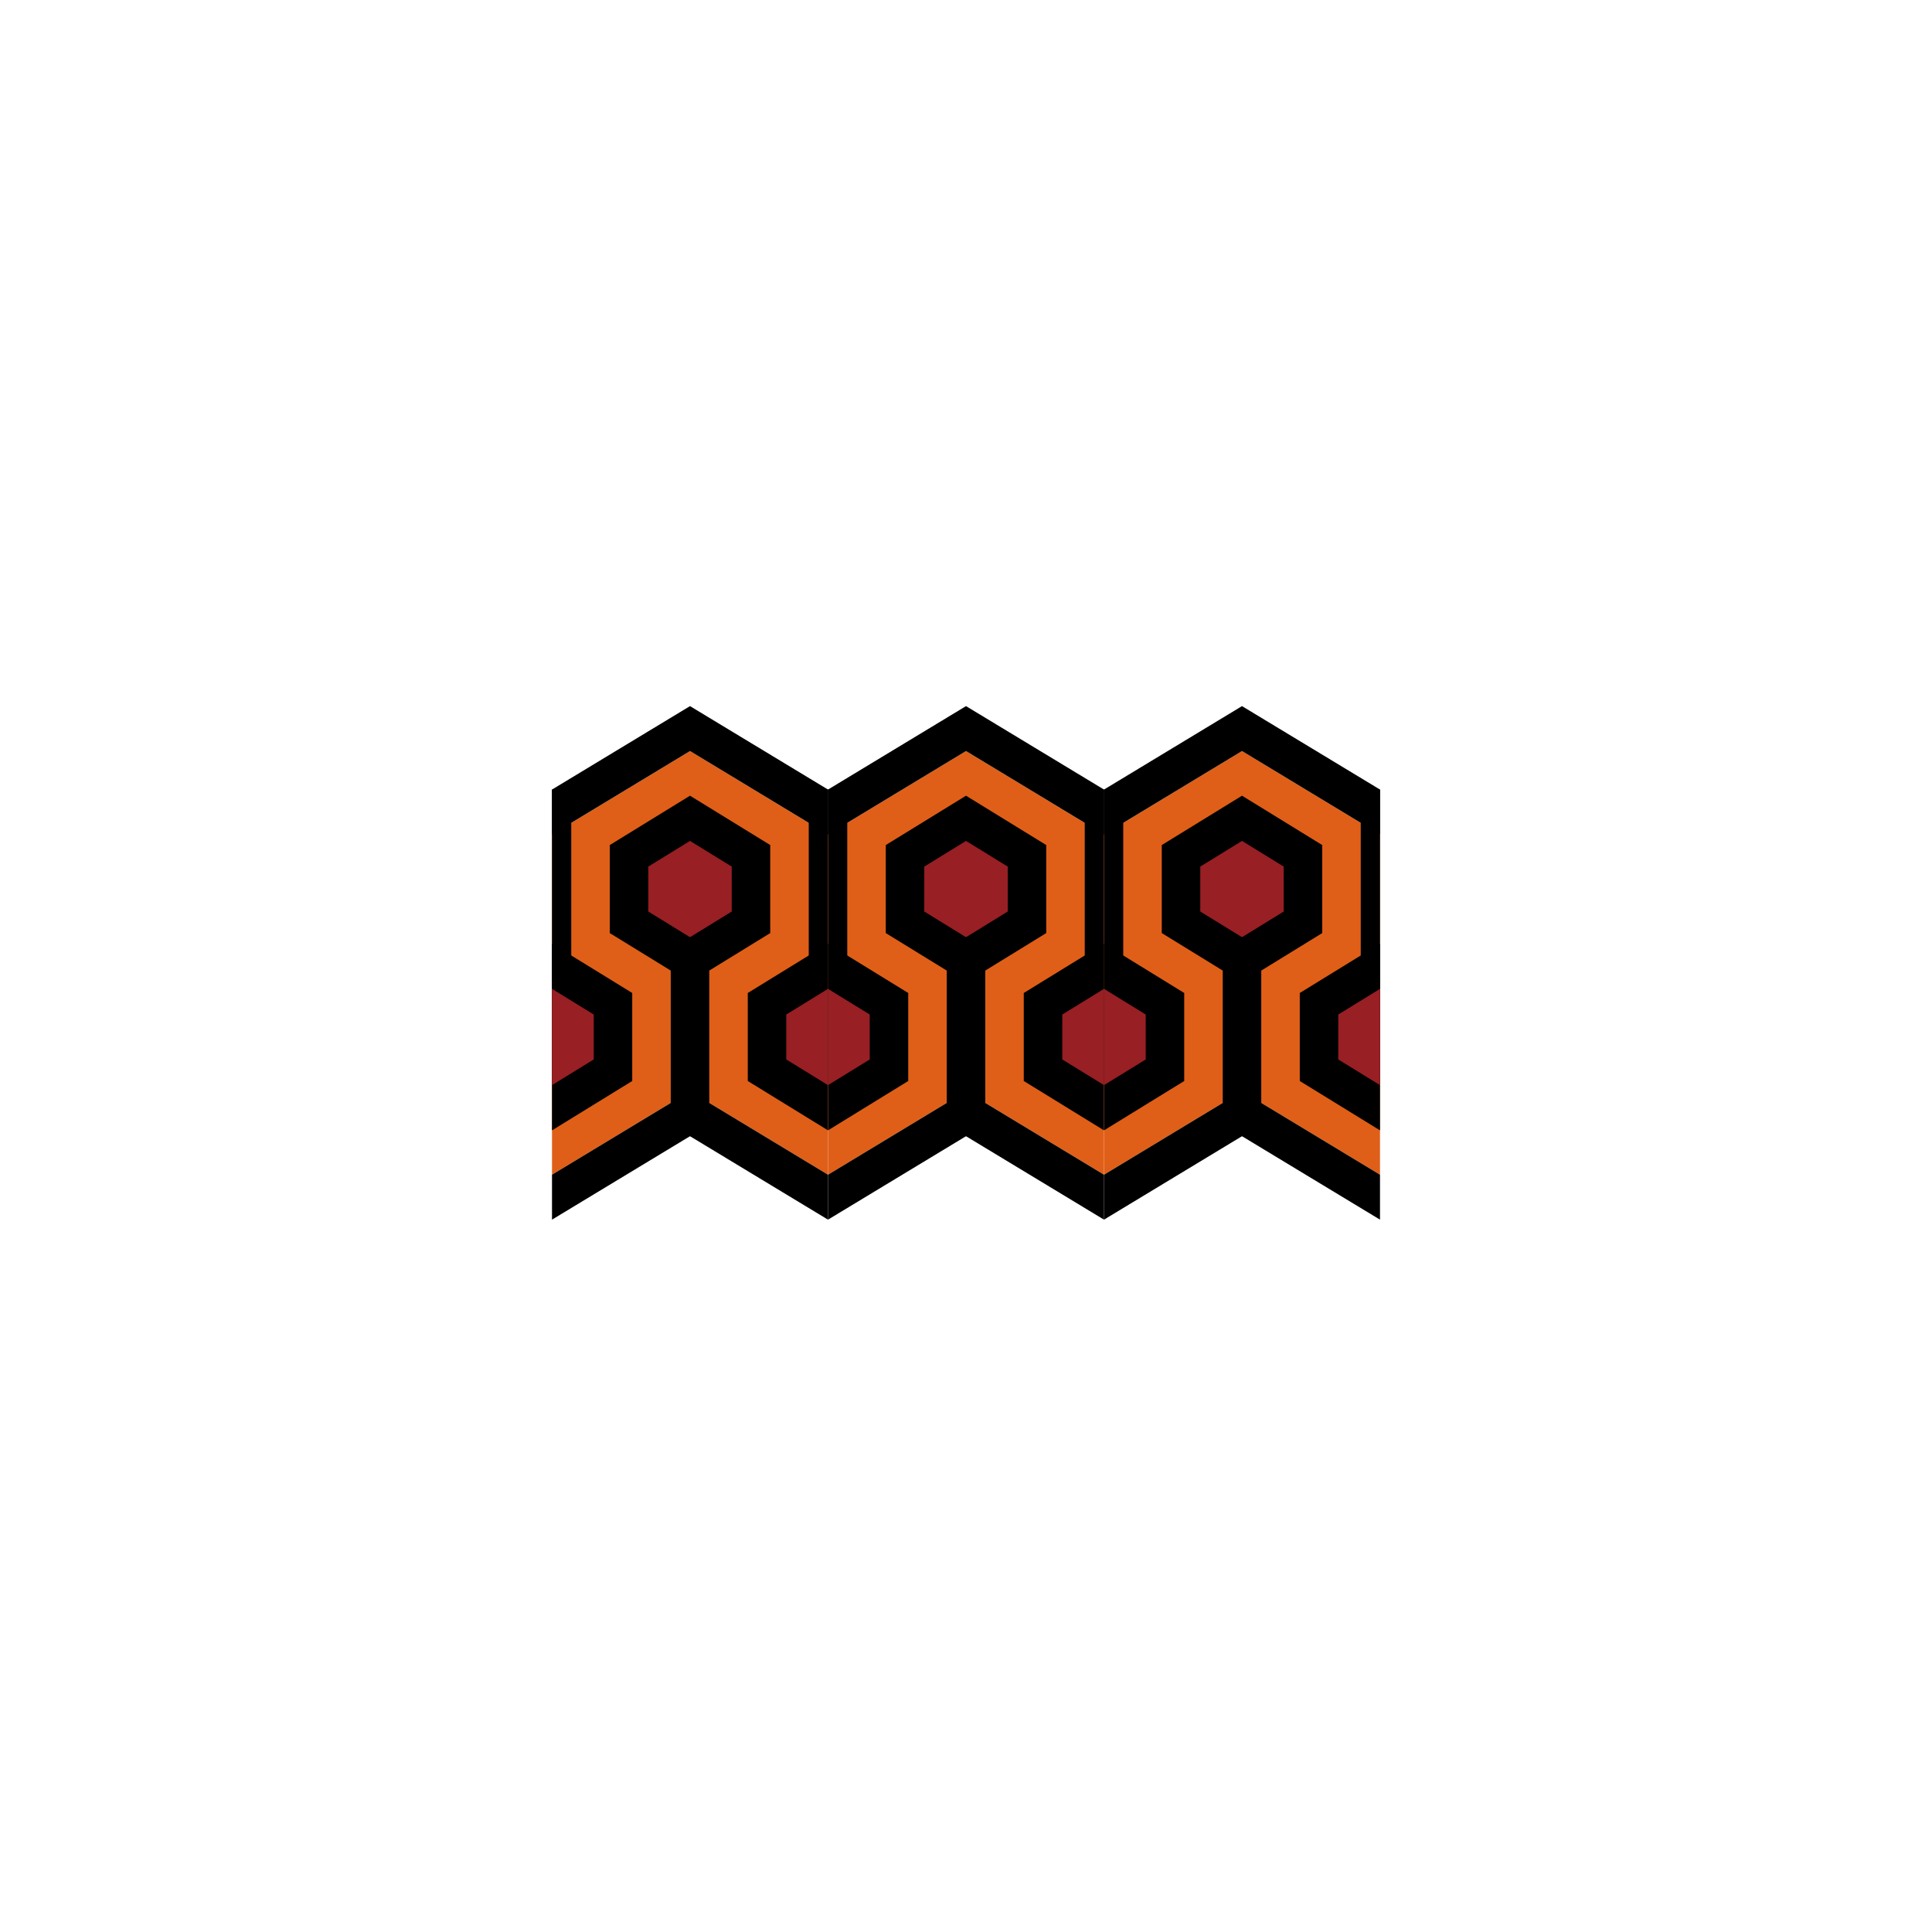 <?xml version="1.0" encoding="utf-8"?>
<!-- Generator: Adobe Illustrator 23.0.6, SVG Export Plug-In . SVG Version: 6.00 Build 0)  -->
<svg version="1.1" id="Layer_1" xmlns="http://www.w3.org/2000/svg" xmlns:xlink="http://www.w3.org/1999/xlink" x="0px" y="0px"
	 viewBox="0 0 602 600" style="enable-background:new 0 0 602 600;" xml:space="preserve">
<style type="text/css">
	.st0{clip-path:url(#SVGID_2_);fill:#DF5F18;}
	.st1{clip-path:url(#SVGID_2_);}
	.st2{clip-path:url(#SVGID_2_);fill:#981F24;}
	.st3{clip-path:url(#SVGID_2_);fill:none;}
	.st4{clip-path:url(#SVGID_4_);fill:#DF5F18;}
	.st5{clip-path:url(#SVGID_4_);}
	.st6{clip-path:url(#SVGID_4_);fill:#981F24;}
	.st7{clip-path:url(#SVGID_4_);fill:none;}
	.st8{clip-path:url(#SVGID_6_);fill:#DF5F18;}
	.st9{clip-path:url(#SVGID_6_);}
	.st10{clip-path:url(#SVGID_6_);fill:#981F24;}
	.st11{clip-path:url(#SVGID_6_);fill:none;}
</style>
<g>
	<defs>
		<rect id="SVGID_1_" x="258" y="219.5" width="86" height="160.5"/>
	</defs>
	<clipPath id="SVGID_2_">
		<use xlink:href="#SVGID_1_"  style="overflow:visible;"/>
	</clipPath>
	<polygon class="st0" points="344,366 301,340 258,366 258,260 301,234 344,260 	"/>
	<polygon class="st1" points="301,220 258,246 258,260 301,234 344,260 344,246 	"/>
	<polygon class="st1" points="301,340 258,366 258,380 301,354 344,380 344,366 	"/>
	<polygon class="st1" points="276,290.71 276,263.29 301,247.91 326,263.29 326,290.71 301,306.09 	"/>
	<polygon class="st2" points="314,284 301,292 288,284 288,270 301,262 314,270 	"/>
	<polygon class="st1" points="233,336.8 233,309.38 258,294 283,309.38 283,336.8 258,352.18 	"/>
	<polygon class="st2" points="271,330.09 258,338.09 245,330.09 245,316.09 258,308.09 271,316.09 	"/>
	<polygon class="st1" points="319,336.8 319,309.38 344,294 369,309.38 369,336.8 344,352.18 	"/>
	<polygon class="st2" points="357,330.09 344,338.09 331,330.09 331,316.09 344,308.09 357,316.09 	"/>
	<rect x="295" y="292" class="st1" width="12" height="62"/>
	<rect x="252" y="246" class="st1" width="12" height="62"/>
	<rect x="338" y="246" class="st1" width="12" height="62"/>
	<rect x="258" y="220" class="st3" width="86" height="160"/>
</g>
<g>
	<defs>
		<rect id="SVGID_3_" x="172" y="219.5" width="86" height="160.5"/>
	</defs>
	<clipPath id="SVGID_4_">
		<use xlink:href="#SVGID_3_"  style="overflow:visible;"/>
	</clipPath>
	<polygon class="st4" points="258,366 215,340 172,366 172,260 215,234 258,260 	"/>
	<polygon class="st5" points="215,220 172,246 172,260 215,234 258,260 258,246 	"/>
	<polygon class="st5" points="215,340 172,366 172,380 215,354 258,380 258,366 	"/>
	<polygon class="st5" points="190,290.71 190,263.29 215,247.91 240,263.29 240,290.71 215,306.09 	"/>
	<polygon class="st6" points="228,284 215,292 202,284 202,270 215,262 228,270 	"/>
	<polygon class="st5" points="147,336.8 147,309.38 172,294 197,309.38 197,336.8 172,352.18 	"/>
	<polygon class="st6" points="185,330.09 172,338.09 159,330.09 159,316.09 172,308.09 185,316.09 	"/>
	<polygon class="st5" points="233,336.8 233,309.38 258,294 283,309.38 283,336.8 258,352.18 	"/>
	<polygon class="st6" points="271,330.09 258,338.09 245,330.09 245,316.09 258,308.09 271,316.09 	"/>
	<rect x="209" y="292" class="st5" width="12" height="62"/>
	<rect x="166" y="246" class="st5" width="12" height="62"/>
	<rect x="252" y="246" class="st5" width="12" height="62"/>
	<rect x="172" y="220" class="st7" width="86" height="160"/>
</g>
<g>
	<defs>
		<rect id="SVGID_5_" x="344" y="219.5" width="86" height="160.5"/>
	</defs>
	<clipPath id="SVGID_6_">
		<use xlink:href="#SVGID_5_"  style="overflow:visible;"/>
	</clipPath>
	<polygon class="st8" points="430,366 387,340 344,366 344,260 387,234 430,260 	"/>
	<polygon class="st9" points="387,220 344,246 344,260 387,234 430,260 430,246 	"/>
	<polygon class="st9" points="387,340 344,366 344,380 387,354 430,380 430,366 	"/>
	<polygon class="st9" points="362,290.71 362,263.29 387,247.91 412,263.29 412,290.71 387,306.09 	"/>
	<polygon class="st10" points="400,284 387,292 374,284 374,270 387,262 400,270 	"/>
	<polygon class="st9" points="319,336.8 319,309.38 344,294 369,309.38 369,336.8 344,352.18 	"/>
	<polygon class="st10" points="357,330.09 344,338.09 331,330.09 331,316.09 344,308.09 357,316.09 	"/>
	<polygon class="st9" points="405,336.8 405,309.38 430,294 455,309.38 455,336.8 430,352.18 	"/>
	<polygon class="st10" points="443,330.09 430,338.09 417,330.09 417,316.09 430,308.09 443,316.09 	"/>
	<rect x="381" y="292" class="st9" width="12" height="62"/>
	<rect x="338" y="246" class="st9" width="12" height="62"/>
	<rect x="424" y="246" class="st9" width="12" height="62"/>
	<rect x="344" y="220" class="st11" width="86" height="160"/>
</g>
</svg>
